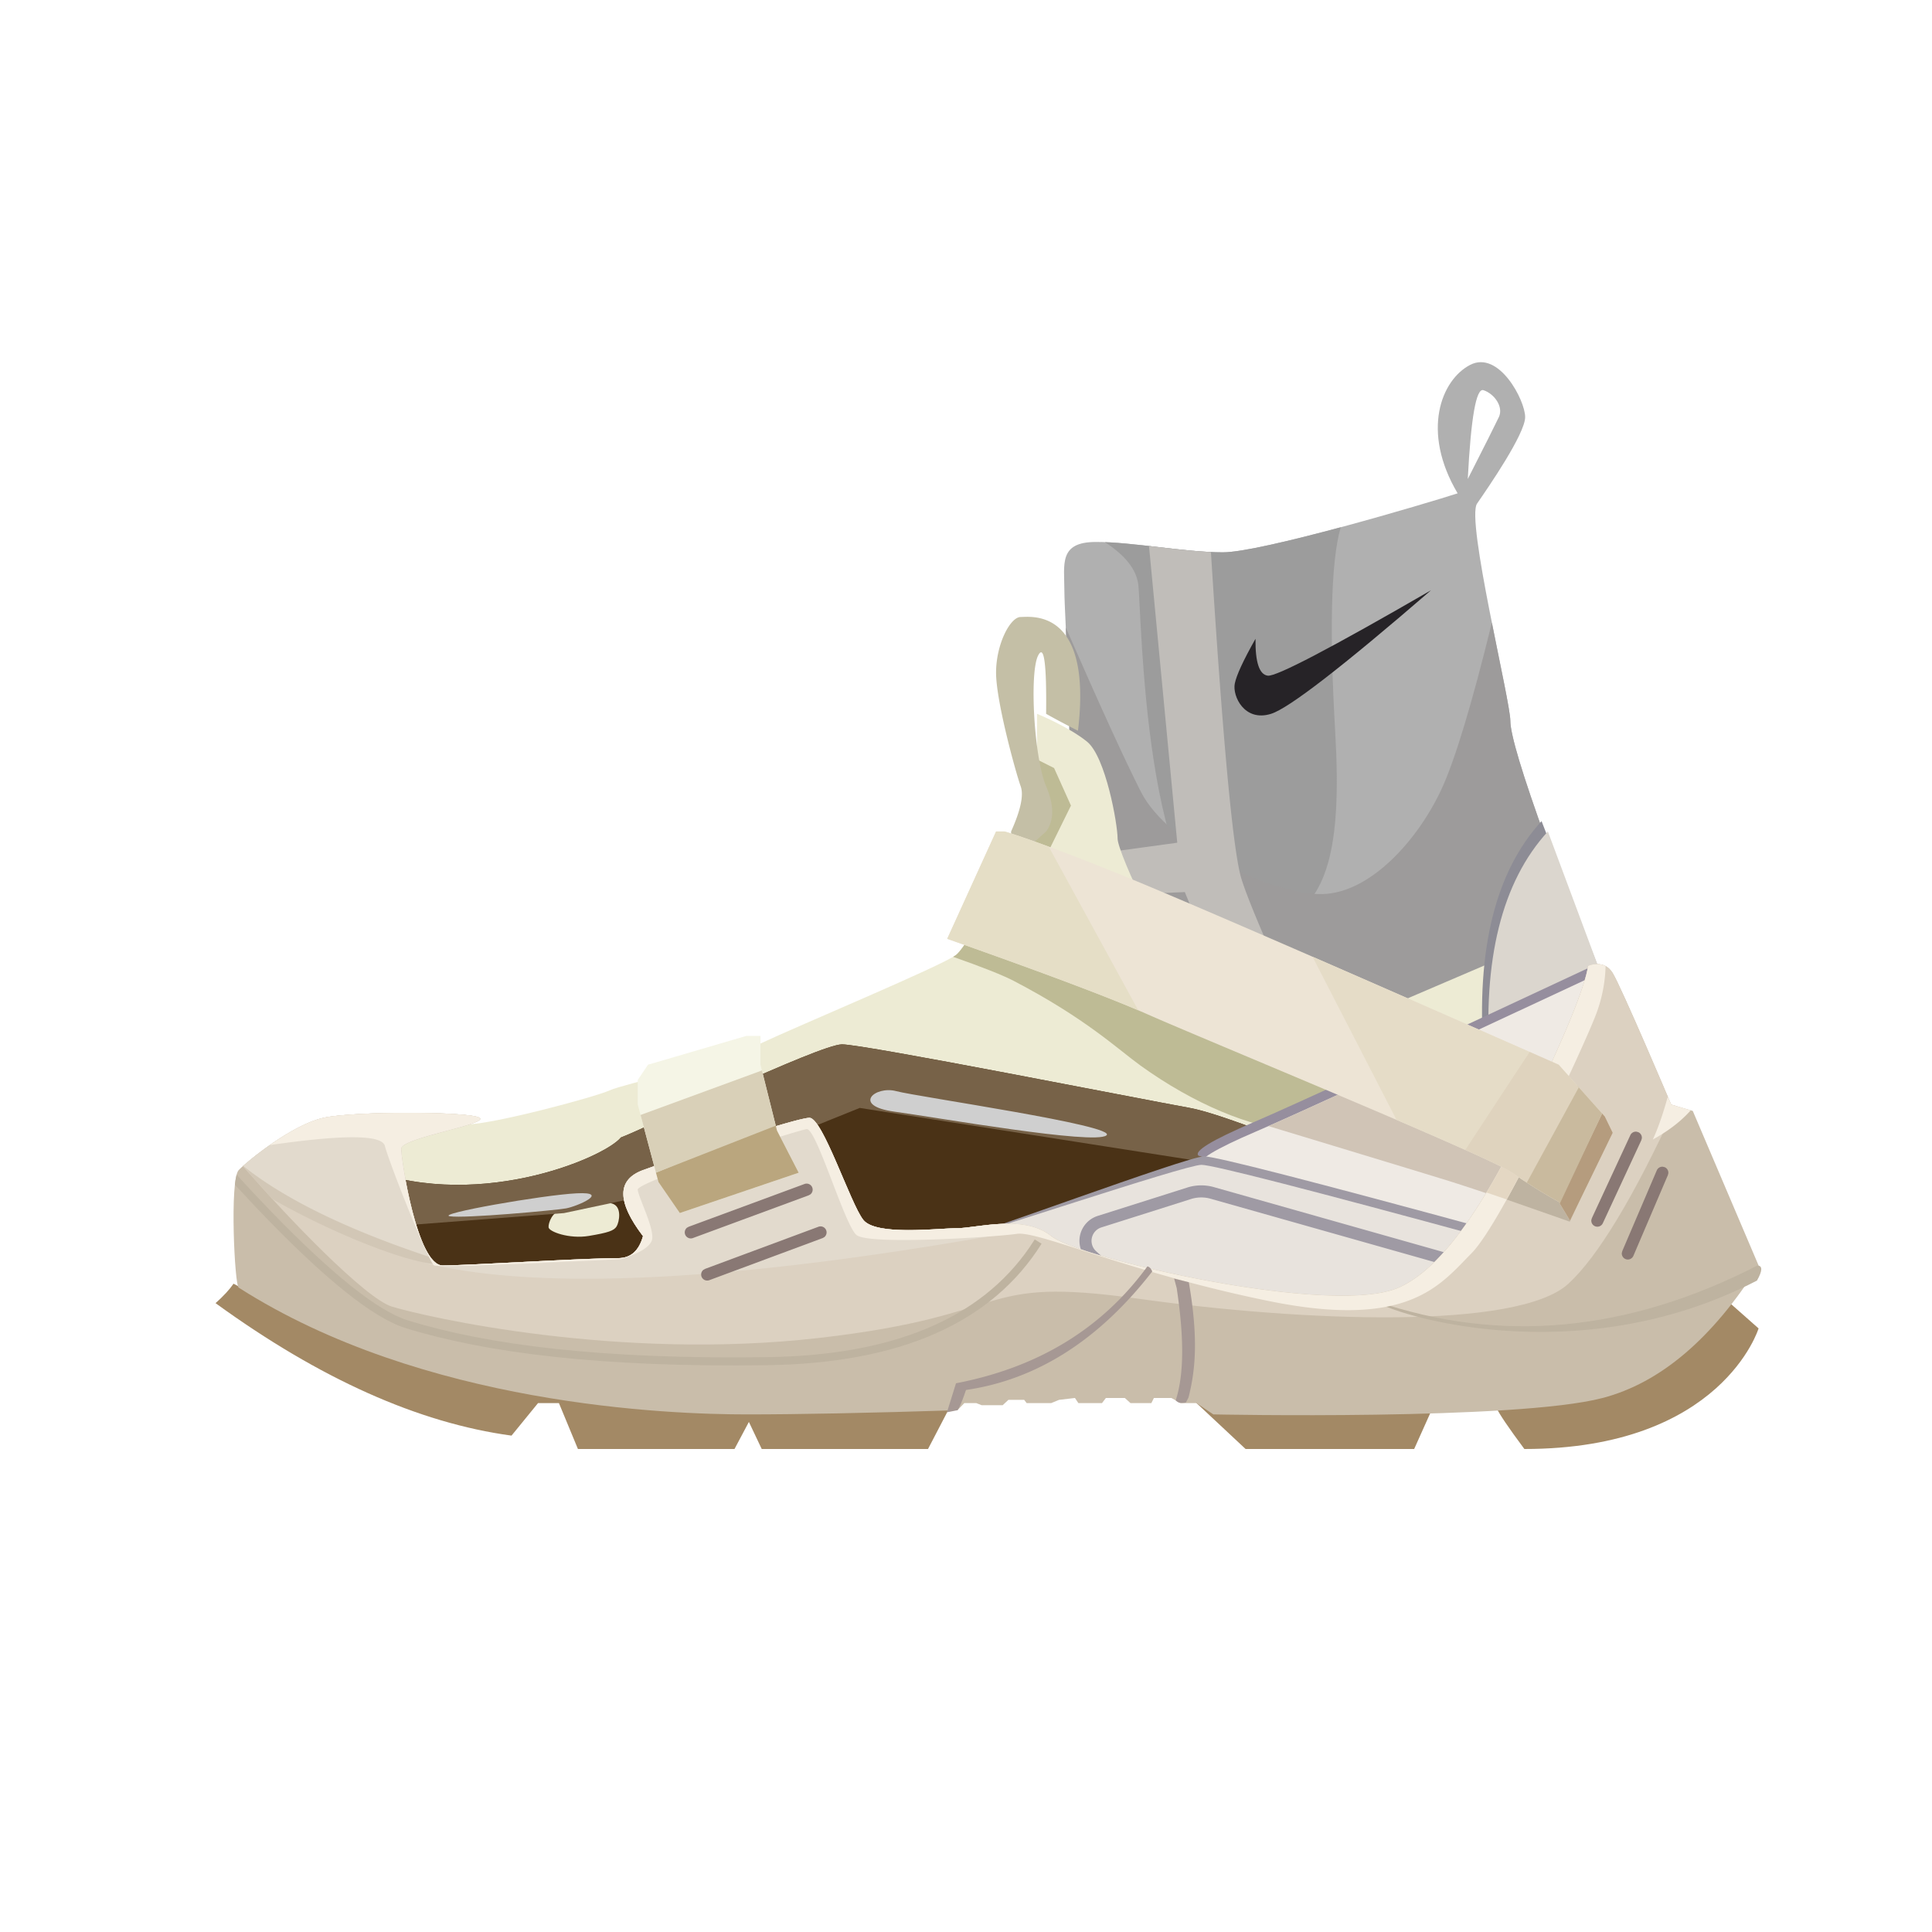 <svg xmlns="http://www.w3.org/2000/svg" viewBox="0 0 96 96">
  <defs>
    <path id="a" d="M0 0h96v96H0z"/>
  </defs>
  <g fill="none" fill-rule="evenodd">
    <path fill="#B0B0B0" d="M73.047 18.133c1.432-.746 2.737 1.76 2.737 2.591 0 .832-1.83 3.49-2.389 4.297-.559.808 1.653 9.78 1.653 10.797 0 .678.6 2.673 1.8 5.983.8 3.791.8 5.826 0 6.104-1.2.417-4.419 4.453-5.463 3.989-.695-.31-7.296-2.676-19.8-7.1.483-.665.918-1.825 1.303-3.48.579-2.48 0-10.664 0-11.967 0-1.304-.294-2.417 1.566-2.417s4.382.514 6.313.514c1.932 0 10.141-2.437 11.662-2.931-1.827-3.081-.815-5.635.618-6.38Zm.664 1.255c-.36-.117-.62 1.354-.778 4.413.87-1.712 1.386-2.738 1.546-3.079.24-.51-.229-1.159-.768-1.334Z"/>
    <path fill="#9C9C9C" d="M66.62 26.198c-.515 1.77-.545 5.472-.277 10.109.344 5.946-.239 10.104-4.88 9.65-4.641-.455-4.733-15.55-4.902-16.907-.094-.753-.648-1.457-1.66-2.11l-.447-.01c1.86 0 4.382.514 6.313.514.942 0 3.378-.58 5.803-1.231Z"/>
    <path fill="#9D9B9B" d="M75.048 35.818c0 .678.6 2.673 1.8 5.983.8 3.791.8 5.826 0 6.104-1.2.417-4.419 4.453-5.463 3.989-.695-.31-7.296-2.676-19.8-7.1.483-.665.918-1.825 1.303-3.48.446-1.911.205-7.209.07-10.135 1.701 3.894 2.947 6.618 3.736 8.171 1.364 2.683 6.57 5.134 9.008 5.077 2.437-.057 4.803-2.767 5.942-5.25.661-1.441 1.49-4.187 2.486-8.237.45 2.263.918 4.41.918 4.878Z"/>
    <path fill="#C0BDB9" d="M57.093 27.13c1.041.12 2.111.255 3.077.3.6 9.535 1.108 14.958 1.525 16.269.306.962 1.073 2.796 2.3 5.5a4798.6 4798.6 0 0 0-3.674-1.308l-1.447-3.564-7.173.297c.293-.46.567-1.106.823-1.941 1.27-.166 3.26-.435 5.973-.809Z"/>
    <path fill="#EDEBD4" d="m76.848 46.65-10.83 4.64c-3.244-.118-5.364-.696-6.36-1.734-1.493-1.556-4.125-7.163-4.125-7.885 0-.722-.592-4.068-1.519-4.819-.927-.75-2.484-1.383-2.484-1.383v4.502c0 .7-3.297 6.93-4.026 7.48-.73.549-7.648 3.433-9.81 4.443-2.16 1.01-6.67 1.954-7.392 2.283-.721.33-5.813 1.695-7.133 1.695-1.32 0-6.12.326-4.528 2.4 1.06 1.384 2.257 2.524 3.589 3.42l44.42-2.58 11.795-9.024-1.597-3.439Z"/>
    <path fill="#BEBB95" d="m51.53 37.738.847.426.838 1.865-1.401 2.847.563 1.148 4.942 1.833c.783 1.51 1.674 3.006 2.34 3.7.995 1.037 3.115 1.615 6.359 1.733l1.776-.762 3.314 2.976c-2.978 1.842-5.187 2.743-6.628 2.704l-.163-.009c-2.154-.174-4.969-1.323-7.648-3.253-1.127-.813-2.714-2.34-6.295-4.205-.545-.284-1.55-.683-3.014-1.197.062-.037.11-.068.144-.094.729-.55 4.026-6.78 4.026-7.48v-2.232Z"/>
    <path fill="#C4BFA6" d="M50.241 42.876v-1.561c.476-1.058.635-1.806.476-2.245-.238-.66-1.223-4.219-1.223-5.644 0-1.426.708-2.768 1.223-2.768.515 0 3.577-.466 2.847 5.652a41.473 41.473 0 0 1-1.583-.84c.029-2.502-.103-3.468-.396-2.899-.44.855-.206 5.082.396 6.499.402.944.402 1.692 0 2.245l-1.74 1.56Z"/>
    <path fill="#8D8C95" d="m79.743 48.9-3.144-8.1c-2.29 2.504-3.251 6.367-2.882 11.588l4.857-.09 1.169-3.398Z"/>
    <path fill="#DBD6CE" d="m79.743 48.9-2.83-7.585c-2.29 2.504-3.251 6.367-2.882 11.589l4.543-.606 1.169-3.398Z"/>
    <path fill="#4A3216" d="M74.584 61.148c-8.642-3.764-13.796-5.796-15.463-6.096-2.5-.449-16.173-3.158-17.283-3.158-1.11 0-9.873 4.217-10.986 4.627-.814 1.011-7.404 3.843-13.164 1.359-1.159-.21 0 1.924 3.478 6.403l26.338.369 21.26-.866 5.82-2.638Z"/>
    <path fill="#EDEBD4" d="M30.393 59.798c-.538-.133-2.108.379-2.518.377-.41-.001-.637.59-.617.809.02.22 1.032.59 1.999.429.967-.162 1.253-.26 1.383-.475.13-.215.29-1.008-.247-1.14Z"/>
    <path fill="#776248" d="M41.838 51.894c1.11 0 14.782 2.709 17.283 3.158.727.131 2.118.591 4.172 1.381l-2.526 1.447-18.045-2.828L31.688 59.5l-3.664.778-8.58.66-2.163-2.929c.054-.125.19-.169.407-.13 5.76 2.485 12.35-.347 13.164-1.358 1.113-.41 9.876-4.627 10.986-4.627Z"/>
    <path fill="#968E9E" d="M59.556 57.427c-.253-.22.653-.772 2.719-1.658 2.066-.887 7.717-3.49 16.953-7.81l-5.593 13.734-14.079-4.266Z"/>
    <path fill="#EFEAE4" d="M59.7 57.88c-.254-.22.652-.773 2.718-1.659s7.717-3.49 16.953-7.81l-5.736 13.282L59.7 57.88Z"/>
    <path fill="#D0C4B6" d="m71.8 51.941 2.047.694 3.018 1.578-2.298 5.322a101.83 101.83 0 0 0-2.437-.81l-.152-.048c-1.078-.332-4.1-1.252-9.066-2.757l.117.035c1.618-.712 4.542-2.05 8.772-4.014Z"/>
    <path fill="#9F9AA4" d="M47.515 61.558c.485 0 11.488-4.1 12.317-4.1.552 0 5.33 1.226 14.33 3.678-1.482 2.913-3.799 4.37-6.95 4.37-4.726 0-20.182-3.948-19.697-3.948Z"/>
    <path fill="#E8E3DD" d="M47.515 61.558c.485 0 11.356-3.678 12.185-3.678.552 0 5.33 1.226 14.331 3.678-1.395 2.632-3.668 3.948-6.819 3.948-4.726 0-20.182-3.948-19.697-3.948Z"/>
    <path fill="#9F9AA4" fill-rule="nonzero" d="m58.996 59.008-4.451 1.41a1.3 1.3 0 0 0-.468 2.214l.563.496c3.592 2.398 6.558 3.663 8.943 3.811 2.277.142 5.25-.995 8.937-3.398l1.157-.774-13.36-3.78a2.3 2.3 0 0 0-1.321.02Zm1.157.556 12.109 3.426-.653.422c-3.316 2.08-5.984 3.053-7.99 2.928-2.259-.14-5.135-1.367-8.614-3.686l-.53-.472a.7.7 0 0 1 .25-1.192l4.452-1.41a1.7 1.7 0 0 1 .976-.016Z"/>
    <path fill="#9E835C" d="m85.513 64.355 1.87 1.653S85.56 72 75.745 72c-.793-1.067-1.256-1.751-1.389-2.052H71.19L70.269 72h-8.376l-2.438-2.281-.81-.605h-11.03L46.113 72H37.85l-.638-1.345L36.497 72h-7.78l-.944-2.281h-1.038l-1.318 1.616c-4.623-.628-9.525-2.822-14.706-6.582.397-.354.694-.677.894-.967 6.475 3.562 13.548 5.137 21.219 4.725 11.507-.618 21.782-1.303 22.13-1.303.23 0 7.384.116 21.46.346 2.555-.203 4.376-.495 5.462-.877 1.087-.382 2.299-1.156 3.637-2.322Z" opacity=".942"/>
    <path fill="#C9BDAA" d="M78.903 48s.787-.366 1.225.34c.439.706 2.913 6.546 2.913 6.546l1.072.315 3.27 7.679c-2.3 3.638-4.883 5.833-7.75 6.585-4.3 1.126-19.343.816-19.343.816l-.835-.562h-.79l-.46-.254h-.868l-.126.254h-1.038l-.28-.254h-.942l-.193.254h-1.174l-.171-.254-.788.093-.39.16h-1.222l-.12-.16h-.785l-.287.267h-1.04l-.27-.106h-.594l-.34.353c-4.397.14-7.887.209-10.472.209-3.877 0-16.088-.449-25.244-6.3-.199-.05-.46-5.361 0-5.84.46-.478 2.668-2.255 4.21-2.597 1.54-.343 7.302-.32 7.759 0 .457.32-3.897.992-3.897 1.536 0 .545.8 5.8 2.062 5.8 1.262 0 6.9-.364 8.736-.364.614-.006 1.02-.37 1.22-1.094-1.302-1.71-1.302-2.803 0-3.28 1.954-.716 7.616-2.598 8.271-2.598.655 0 2.035 4.259 2.672 5.069.636.81 3.75.414 4.683.414.934 0 3.31-.699 4.658.395 1.35 1.094 13.928 4.025 17.268 2.56 3.339-1.466 6.261-8.224 7.83-11.71 1.57-3.484 1.57-4.272 1.57-4.272Z"/>
    <path fill="#DCD1C1" d="M80.128 48.34c.439.706 2.913 6.546 2.913 6.546l.226.067c-2.094 4.544-3.872 7.488-5.333 8.833-2.506 2.305-13.142 1.896-21.373.746-8.231-1.15-5.892.808-15.863 1.95-9.972 1.142-19.514-1.037-21.224-1.558-1.32-.402-5.224-4.457-7.4-6.987.725-.648 2.625-2.088 3.996-2.393 1.541-.343 7.303-.32 7.76 0 .457.32-3.897.992-3.897 1.536 0 .545.8 5.8 2.062 5.8 1.262 0 6.9-.364 8.736-.364.614-.006 1.02-.37 1.22-1.094-1.302-1.71-1.302-2.803 0-3.28 1.954-.716 7.616-2.598 8.271-2.598.655 0 2.035 4.259 2.672 5.069.636.81 3.75.414 4.683.414.934 0 3.31-.699 4.658.395 1.35 1.094 13.928 4.025 17.268 2.56 3.339-1.466 6.261-8.224 7.83-11.71 1.57-3.484 1.57-4.272 1.57-4.272s.787-.366 1.225.34Z"/>
    <path fill="#E2DACD" d="M23.83 55.544c.457.32-3.897.992-3.897 1.536 0 .545.8 5.8 2.062 5.8l.502-.01c1.85-.06 6.582-.354 8.234-.354.614-.006 1.02-.37 1.22-1.094-1.302-1.71-1.302-2.803 0-3.28l1.927-.675c2.456-.836 5.847-1.923 6.344-1.923.655 0 2.035 4.259 2.672 5.069.596.759 3.37.459 4.484.419l.2-.005c.777 0 2.555-.485 3.907-.015l-1.86.337c-17.915 3.169-25.022 2.136-27.869 1.557-1.79-.363-4.904-1.89-9.345-4.581l-.337-.387c.722-.646 2.624-2.089 3.996-2.394 1.541-.343 7.303-.32 7.76 0Z"/>
    <path fill="#D2C7B6" d="m12.074 57.938.009-.008-.182-.144c2.07 1.713 5.234 3.275 9.49 4.686.131.177.267.304.41.366-1.846-.122-5.753-1.808-8.271-3.264l-.765-.848a63.514 63.514 0 0 1-.69-.788Z"/>
    <path fill="#BEB3A1" d="m78 60.703-4.065-1.424 2.426-4.316 3.36 2.002z"/>
    <path fill="#BEB3A0" d="m11.757 58.37.757.822.94.988c3.059 3.16 5.337 4.971 6.814 5.429 3.938 1.22 9.63 1.945 17.854 1.827 6.255-.09 10.59-1.91 13.03-5.449l.263-.4.34.212c-2.466 3.932-7.016 5.941-13.628 6.036-8.263.12-13.997-.612-17.978-1.844-1.632-.506-4.103-2.505-7.437-6.007l-1.04-1.115c.022-.202.05-.372.085-.5Zm75.575 4.51c.255.018.246.269-.03.752-9.047 4.687-18.323 1.593-18.95 1.02 6.21 2.127 12.536 1.537 18.98-1.772Z"/>
    <path fill="#F5EEE2" d="m79.779 48.002-.002.117a7.26 7.26 0 0 1-.49 2.333c-.635 1.653-4.64 10.291-6.177 11.832-1.537 1.541-3.09 3.782-10.041 2.368-6.952-1.414-11.47-3.5-12.538-3.343-1.068.157-7.382.571-7.977.055-.595-.517-1.992-5.324-2.473-5.259-.48.065-8.428 2.605-8.393 3.008.036.402.9 2.05.694 2.543-.137.33-.644.633-1.522.91-6.016.3-9.113.403-9.29.31-.266-.141-2.218-5.05-2.447-5.939-.143-.556-2.049-.569-5.718-.038.834-.583 1.844-1.173 2.665-1.355 1.541-.343 7.303-.32 7.76 0 .457.32-3.897.992-3.897 1.536 0 .545.8 5.8 2.062 5.8 1.262 0 6.9-.364 8.736-.364.614-.006 1.02-.37 1.22-1.094-1.302-1.71-1.302-2.803 0-3.28 1.954-.716 7.616-2.598 8.271-2.598.655 0 2.035 4.259 2.672 5.069.636.81 3.75.414 4.683.414.934 0 3.31-.699 4.658.395 1.35 1.094 13.928 4.025 17.268 2.56 3.339-1.466 6.261-8.224 7.83-11.71 1.57-3.484 1.57-4.272 1.57-4.272s.462-.215.876.002Zm3.262 6.884.972.285c-.559.627-1.229 1.09-1.885 1.451.255-.55.503-1.26.744-2.13l.169.394Z"/>
    <path fill="#E4D7C3" d="M77.022 55.423A88.232 88.232 0 0 1 74.87 59.6l-1.008-.344c.812-1.354 1.549-2.816 2.185-4.164l.974.332Z"/>
    <path fill="#EDE4D5" d="m80.136 56.287-.393-.807-2.294-2.576c-11.887-5.241-19.236-8.427-22.047-9.557-4.216-1.696-5.49-2.032-5.49-2.032h-.418l-2.428 5.334c4.888 1.723 8.208 2.975 9.962 3.755 2.63 1.17 16.904 7.03 18.11 7.869a25.69 25.69 0 0 0 2.31 1.444l.566.938 2.122-4.368Z"/>
    <path fill="#B59C7E" d="m79.61 55.329.133.15.393.808-2.122 4.368-.54-.896 2.135-4.43Z"/>
    <path fill="#C9BA9E" d="m78.367 53.936 1.244 1.395-2.107 4.479-.055-.093a24.235 24.235 0 0 1-1.714-1.04l2.632-4.741Z"/>
    <path fill="#DFD3BE" d="m76 52.265 1.449.639 1.001 1.125-2.584 4.735a28.825 28.825 0 0 1-.249-.165l-.479-.326c-.264-.184-1.155-.609-2.413-1.172Z"/>
    <path fill="#E5DCC7" d="M65.218 47.538c2.992 1.303 6.588 2.88 10.787 4.73l-3.194 4.871c-.957-.43-2.136-.942-3.418-1.493Z"/>
    <path fill="#E5DEC6" d="M49.915 41.316c.04.01.624.17 2.194.752l4.449 8.132c-1.847-.788-5.01-1.971-9.492-3.55l2.428-5.335Z"/>
    <path fill="#F5F5E6" d="m39.687 58.273-1.077-2.091-.822-3.278v-1.43h-.707l-4.881 1.43-.512.76v1.21l1.032 3.862 1.059 1.539z"/>
    <path fill="#BAA67E" d="m38.516 55.81.094.372 1.077 2.09-5.908 2.003-1.06-1.539-.125-.47 5.922-2.457Z"/>
    <path fill="#D9D0B8" d="m37.86 53.19.687 2.745-5.952 2.335-.765-2.868 6.03-2.212Z"/>
    <path fill="#897874" fill-rule="nonzero" d="M41.054 61.134a.3.3 0 0 1-.094.338l-.083.047-5.631 2.092a.3.3 0 0 1-.293-.515l.084-.047 5.631-2.092a.3.3 0 0 1 .386.177Zm41.571-3.16.094.023a.3.3 0 0 1 .18.3l-.023.094-1.714 4.011a.3.3 0 0 1-.575-.143l.023-.093 1.715-4.011a.3.3 0 0 1 .3-.181Zm-42.263 1.035a.3.3 0 0 1-.093.338l-.084.047-5.758 2.125a.3.3 0 0 1-.291-.515l.084-.047 5.757-2.126a.3.3 0 0 1 .385.178Zm40.955-2.776.093.026a.3.3 0 0 1 .172.306l-.026.093-1.913 4.123a.3.3 0 0 1-.57-.16l.026-.092 1.912-4.124a.3.3 0 0 1 .306-.172Z"/>
    <path fill="#A69894" fill-rule="nonzero" d="M57.014 62.926c.1.023.181.106.241.251-2.646 3.41-5.731 5.374-9.255 5.89-.189.556-.33.891-.423 1.005l-.524.104.45-1.442c4.09-.786 7.26-2.722 9.51-5.808Zm1.329.608.729.181c.447 2.608.37 4.225-.017 5.73l-.13.248c-.149.02-.256.022-.324.008a.465.465 0 0 1-.18-.117c.423-1.314.415-3.148.048-5.583l-.126-.467Z"/>
    <path fill="#262327" d="M62.385 31.741c-.013 1.17.19 1.78.611 1.833.42.053 3.125-1.362 8.112-4.245-4.417 3.816-7.066 5.863-7.948 6.14-1.322.417-1.926-.877-1.805-1.498.081-.414.424-1.157 1.03-2.23Z"/>
    <path fill="#CFCFCF" d="M44.532 54.218c1.047.282 11.051 1.715 10.446 2.198-.605.483-8.381-.884-10.53-1.178-2.15-.293-.962-1.302.084-1.02ZM28.656 59.295c-1.704.085-7.015 1.024-6.304 1.14.71.118 5.2-.292 5.762-.389.563-.096 2.246-.837.542-.751Z"/>
  </g>
</svg>
